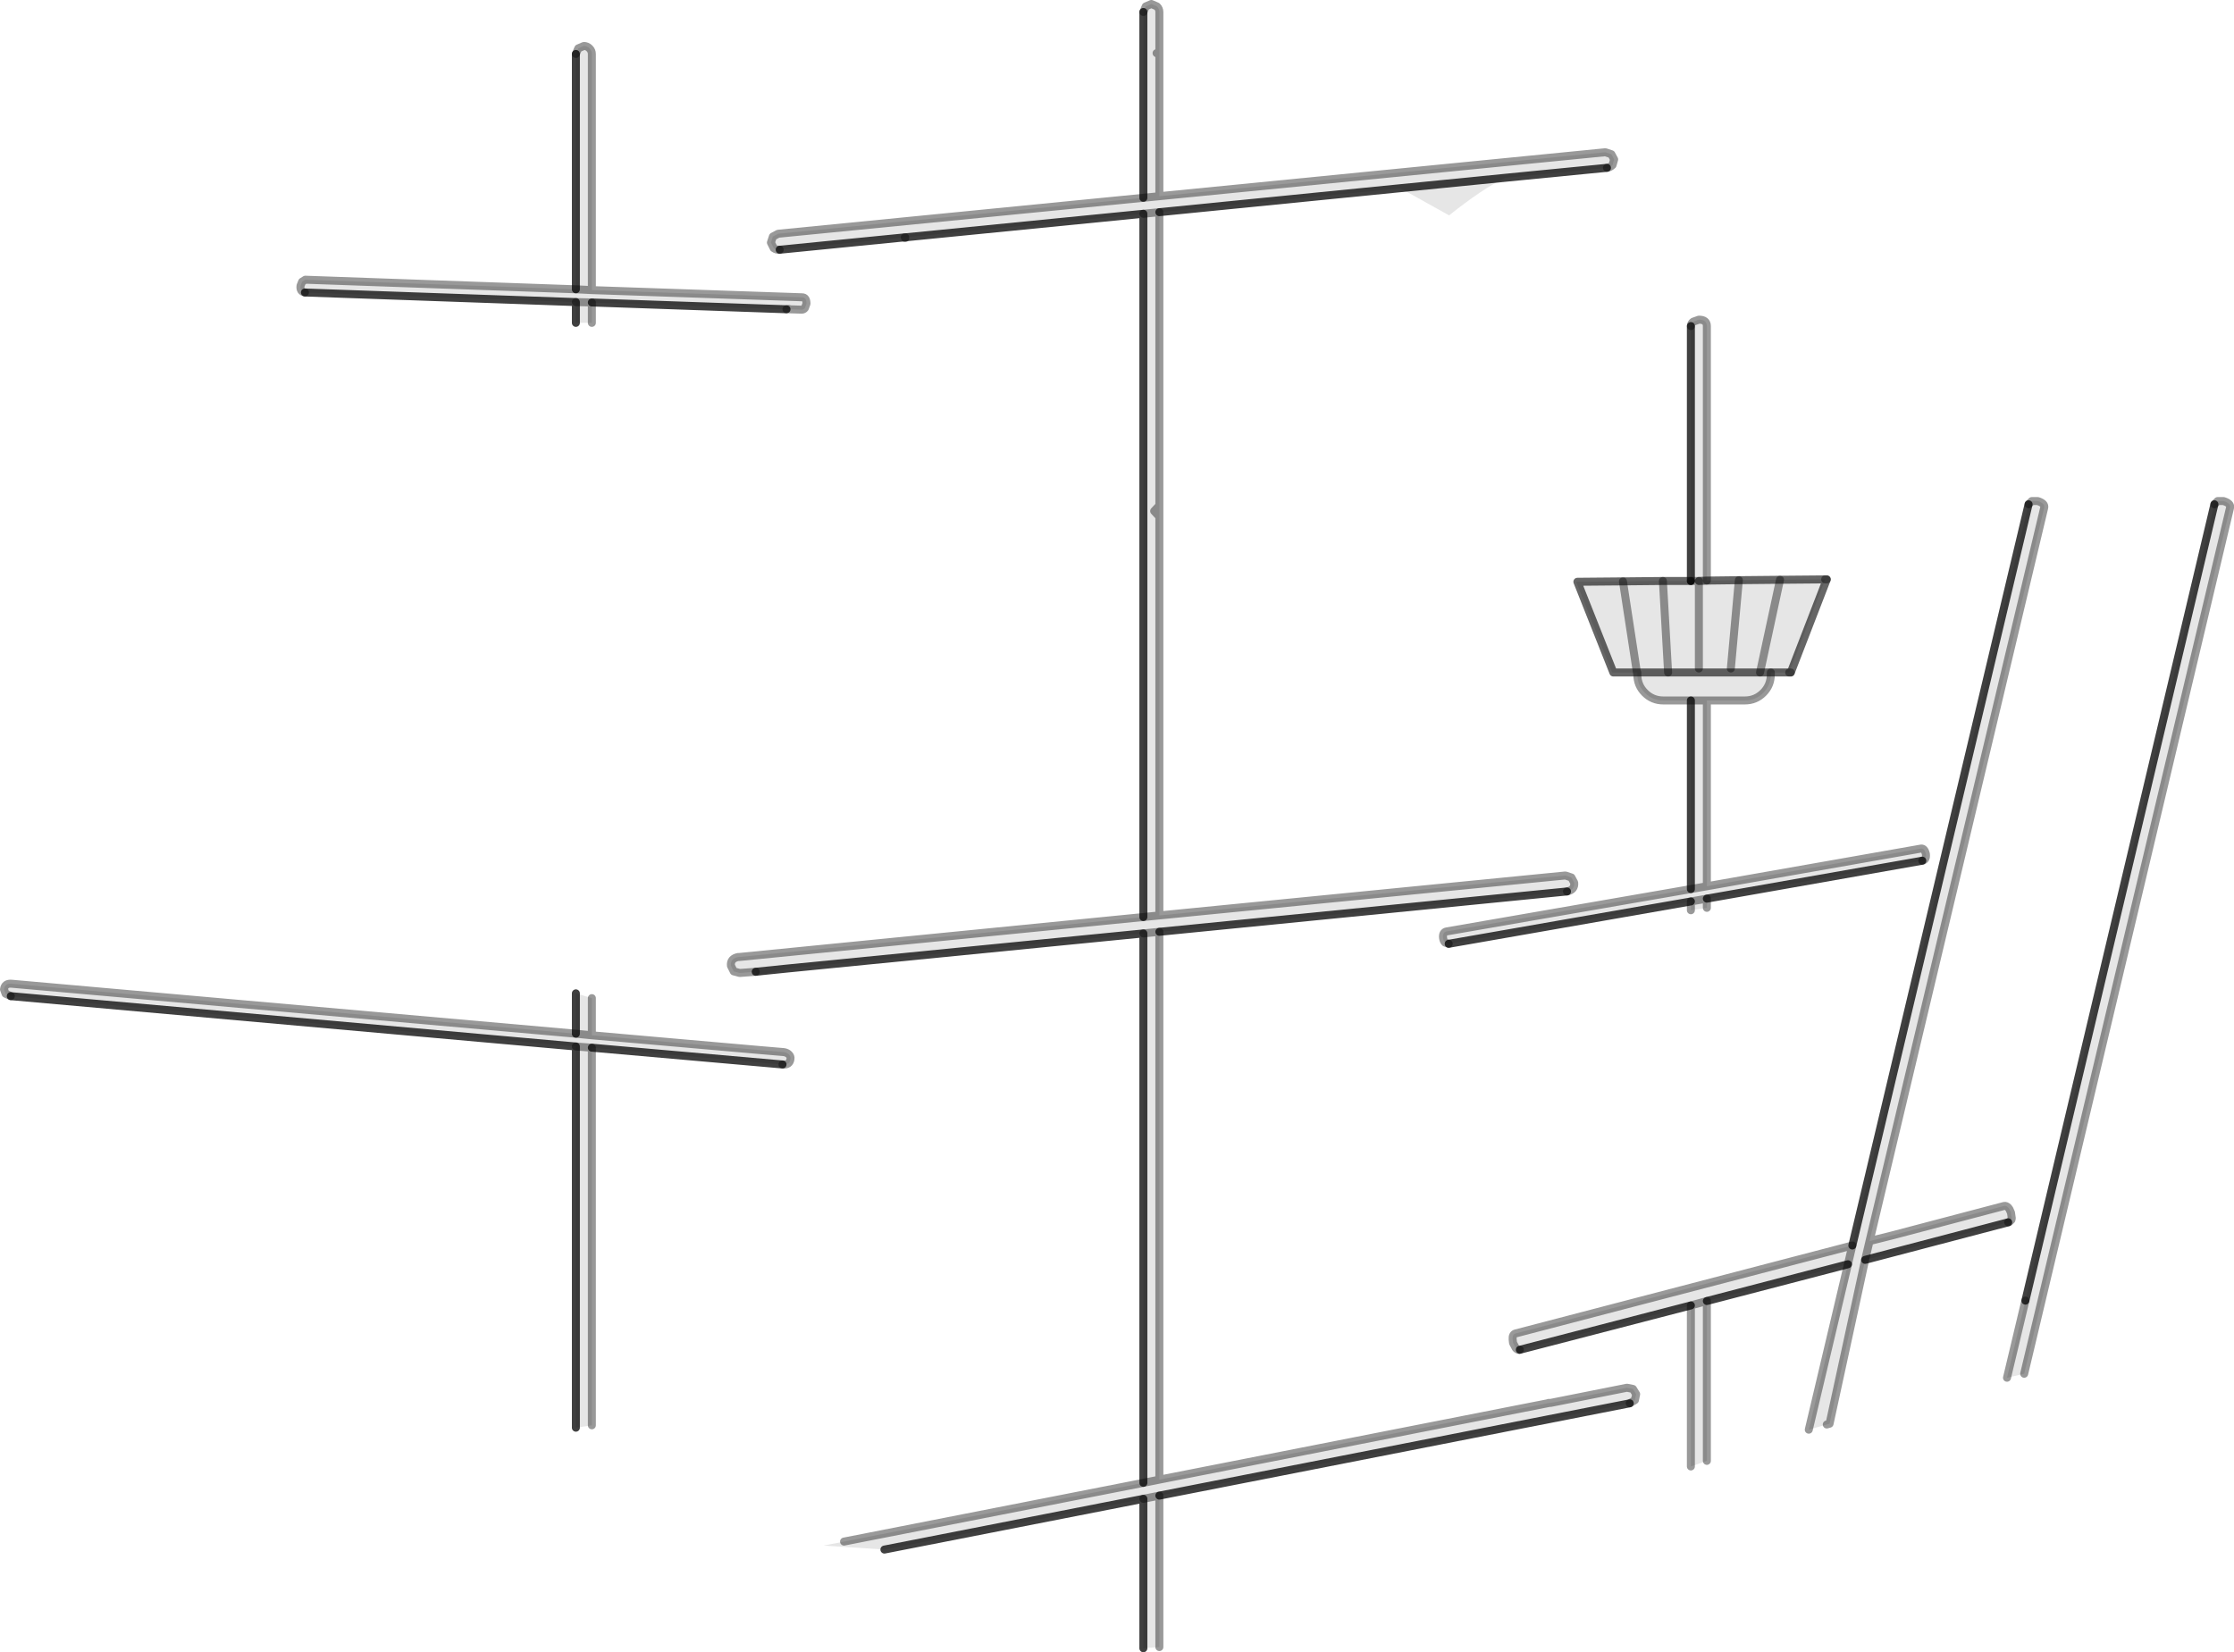 <?xml version="1.0" encoding="UTF-8" standalone="no"?>
<svg xmlns:xlink="http://www.w3.org/1999/xlink" height="206.75px" width="279.5px" xmlns="http://www.w3.org/2000/svg">
  <g transform="matrix(1.0, 0.0, 0.0, 1.0, 161.1, 118.95)">
    <path d="M-16.05 -94.4 L39.75 -99.9 40.5 -99.65 40.85 -99.0 40.65 -98.3 Q40.35 -98.0 39.95 -97.95 L27.2 -96.7 14.1 -95.4 27.2 -96.7 Q24.4 -95.35 20.2 -92.0 L14.1 -95.4 -16.05 -92.4 -18.05 -92.2 -16.05 -92.4 -16.05 -55.7 -16.05 -54.3 -16.05 -4.4 34.75 -9.4 35.5 -9.15 35.85 -8.5 Q35.95 -7.6 34.95 -7.4 L-16.05 -2.35 -18.05 -2.15 -16.05 -2.35 -16.05 66.2 32.75 56.6 32.9 56.6 42.45 54.7 43.2 54.85 43.6 55.5 43.45 56.25 42.8 56.65 -16.05 68.2 -18.05 68.6 -16.05 68.2 -16.05 87.15 -18.05 87.3 -18.05 68.6 -50.45 74.95 -58.05 74.45 -55.5 73.95 -18.05 66.6 -16.05 66.2 -18.05 66.6 -18.05 -2.15 -62.65 2.25 -66.55 2.65 -62.65 2.25 -66.4 3.2 -66.55 2.65 -68.55 2.8 -69.3 2.6 -69.65 1.9 Q-69.75 1.0 -68.75 0.8 L-68.6 0.8 -18.05 -4.2 -16.05 -4.4 -18.05 -4.2 -18.05 -92.2 -47.85 -89.25 -47.9 -89.25 -63.55 -87.7 Q-63.95 -87.65 -64.3 -87.9 L-64.65 -88.6 -64.4 -89.35 -63.75 -89.7 -18.05 -94.2 -16.05 -94.4 -18.05 -94.2 -18.05 -117.45 -17.75 -118.15 -17.05 -118.45 -16.35 -118.15 Q-16.05 -117.85 -16.05 -117.45 L-16.05 -112.2 -16.05 -112.1 -16.4 -112.3 -16.05 -112.2 -16.4 -112.3 -16.05 -112.1 -16.05 -94.4 M50.45 -78.15 Q50.45 -78.5 50.75 -78.7 L51.45 -78.95 Q52.45 -78.95 52.45 -78.15 L52.45 -46.3 56.45 -46.35 61.6 -46.4 67.25 -46.45 62.75 -34.8 60.45 -34.8 60.45 -34.55 Q60.45 -33.2 59.5 -32.25 58.55 -31.3 57.2 -31.3 L52.45 -31.3 52.45 -8.05 79.15 -12.75 Q79.65 -12.9 79.85 -12.1 79.95 -11.35 79.4 -11.25 L52.45 -6.5 52.45 -5.35 50.45 -5.05 50.45 -6.15 20.15 -0.85 19.7 -1.0 Q19.5 -1.2 19.45 -1.55 19.35 -2.3 19.9 -2.4 L50.45 -7.7 50.45 -31.3 47.0 -31.3 Q45.65 -31.3 44.7 -32.25 43.75 -33.2 43.75 -34.55 L43.75 -34.8 43.7 -34.8 40.75 -34.8 40.6 -34.8 36.1 -46.15 36.25 -46.15 41.95 -46.2 46.95 -46.25 50.45 -46.25 50.45 -78.15 M52.45 -46.3 L51.45 -46.25 52.45 -46.3 M41.95 -46.2 L43.7 -34.8 41.95 -46.2 M43.75 -34.8 L47.6 -34.8 59.1 -34.8 60.45 -34.8 59.1 -34.8 47.6 -34.8 43.75 -34.8 M59.1 -34.8 L61.6 -46.4 59.1 -34.8 M52.45 -8.05 L50.45 -7.7 52.45 -8.05 M52.45 -6.5 L50.45 -6.15 52.45 -6.5 M50.45 -31.3 L52.45 -31.3 50.45 -31.3 M47.6 -34.8 L46.95 -46.25 47.6 -34.8 M55.45 -35.3 L56.45 -46.35 55.45 -35.3 M51.45 -46.25 L50.45 -46.25 51.45 -46.25 51.45 -35.3 51.45 -46.25 M36.25 -46.15 L40.75 -34.8 36.25 -46.15 M92.7 -55.85 L93.1 -56.25 93.85 -56.25 Q94.8 -55.95 94.65 -55.4 L72.8 36.35 75.6 35.65 89.65 31.95 Q89.9 31.9 90.15 32.15 L90.3 32.35 90.5 32.8 90.6 33.5 90.55 33.7 90.3 33.95 90.15 34.0 72.25 38.7 67.8 59.2 67.45 59.3 65.2 59.95 70.1 39.25 52.45 43.85 52.45 63.85 50.45 64.55 50.45 44.4 29.05 49.95 Q28.85 50.05 28.55 49.75 L28.2 49.1 28.15 48.65 Q28.1 48.0 28.55 47.9 L70.65 36.9 92.7 -55.85 M115.95 -55.85 L116.35 -56.25 117.1 -56.25 Q118.05 -55.95 117.9 -55.4 L92.15 52.95 90.0 53.45 92.3 43.8 115.95 -55.85 M72.25 38.7 L72.8 36.35 72.25 38.7 M70.65 36.9 L70.1 39.25 70.65 36.9 M52.45 43.85 L50.45 44.4 52.45 43.85 M-89.05 -112.2 L-88.75 -112.9 -88.05 -113.2 Q-87.65 -113.2 -87.35 -112.9 -87.05 -112.6 -87.05 -112.2 L-87.05 -82.65 -89.05 -82.75 -87.05 -82.65 -60.75 -81.75 Q-60.2 -81.75 -60.2 -80.95 L-60.4 -80.4 Q-60.55 -80.2 -60.8 -80.2 L-62.4 -80.25 -62.4 -80.3 -62.7 -80.25 -87.05 -81.1 -87.05 -78.55 -89.05 -78.55 -89.05 -81.15 -122.95 -82.35 Q-123.6 -82.45 -123.5 -83.2 L-123.3 -83.7 -122.9 -83.95 -89.05 -82.75 -89.05 -112.2 M-16.05 -54.3 L-16.7 -55.0 -16.05 -55.7 -16.7 -55.0 -16.05 -54.3 M-89.05 -81.15 L-87.05 -81.1 -89.05 -81.15 M-66.0 12.45 L-63.05 12.7 Q-62.65 12.75 -62.4 13.0 -62.15 13.25 -62.2 13.55 -62.3 14.35 -63.2 14.25 L-87.05 12.15 -87.05 59.4 -89.05 59.7 -89.05 12.0 -159.75 5.7 -160.4 5.4 -160.6 4.85 Q-160.5 4.05 -159.6 4.15 L-89.05 10.4 -89.05 5.35 -87.05 5.95 -87.05 10.6 -66.0 12.45 M-87.05 12.15 L-89.05 12.0 -87.05 12.15 M-87.05 10.6 L-89.05 10.4 -87.05 10.6" fill="#000000" fill-opacity="0.098" fill-rule="evenodd" stroke="none"/>
    <path d="M39.95 -97.95 Q40.35 -98.0 40.65 -98.3 L40.85 -99.0 40.5 -99.65 39.75 -99.9 -16.05 -94.4 -18.05 -94.2 -63.75 -89.7 -64.4 -89.35 -64.65 -88.6 -64.3 -87.9 Q-63.95 -87.65 -63.55 -87.7 M-47.9 -89.25 L-47.85 -89.25 -47.85 -89.15 -47.9 -89.25 M-18.05 -92.2 L-16.05 -92.4 -16.05 -55.7 -16.7 -55.0 -16.05 -54.3 -16.05 -55.7 M50.45 -78.15 Q50.45 -78.5 50.75 -78.7 L51.45 -78.95 Q52.45 -78.95 52.45 -78.15 L52.45 -46.3 M67.25 -46.45 L67.45 -46.45 M62.95 -34.8 L62.75 -34.8 M60.45 -34.8 L60.45 -34.55 Q60.45 -33.2 59.5 -32.25 58.55 -31.3 57.2 -31.3 L52.45 -31.3 52.45 -8.05 79.15 -12.75 Q79.65 -12.9 79.85 -12.1 79.95 -11.35 79.4 -11.25 M52.45 -6.5 L52.45 -5.35 M50.45 -5.05 L50.45 -6.15 52.45 -6.5 M20.15 -0.85 L19.7 -1.0 Q19.5 -1.2 19.45 -1.55 19.35 -2.3 19.9 -2.4 L50.45 -7.7 52.45 -8.05 M50.45 -31.3 L47.0 -31.3 Q45.65 -31.3 44.7 -32.25 43.75 -33.2 43.75 -34.55 L43.7 -34.8 41.95 -46.2 M34.95 -7.4 Q35.95 -7.6 35.85 -8.5 L35.5 -9.15 34.75 -9.4 -16.05 -4.4 -18.05 -4.2 -68.6 0.8 -68.75 0.8 Q-69.75 1.0 -69.65 1.9 L-69.3 2.6 -68.55 2.8 -66.55 2.65 M-18.05 -2.15 L-16.05 -2.35 -16.05 66.2 -18.05 66.6 -55.5 73.95 M43.75 -34.55 L43.75 -34.8 43.7 -34.8 M51.45 -46.25 L51.45 -35.3 M50.45 -46.25 L51.45 -46.25 M56.45 -46.35 L55.45 -35.3 M46.95 -46.25 L47.6 -34.8 M52.45 -31.3 L50.45 -31.3 M61.6 -46.4 L59.1 -34.8 M92.7 -55.85 L93.1 -56.25 93.85 -56.25 Q94.8 -55.95 94.65 -55.4 L72.8 36.35 75.6 35.65 89.65 31.95 Q89.9 31.9 90.15 32.15 L90.3 32.35 90.5 32.8 90.6 33.5 90.55 33.7 90.3 33.95 90.15 34.0 M72.25 38.7 L67.8 59.2 67.45 59.3 M65.2 59.95 L70.1 39.25 70.65 36.9 28.55 47.9 Q28.1 48.0 28.15 48.65 L28.2 49.1 28.55 49.75 Q28.85 50.05 29.05 49.95 M52.45 43.85 L52.45 63.85 M50.45 64.55 L50.45 44.4 52.45 43.85 M115.95 -55.85 L116.35 -56.25 117.1 -56.25 Q118.05 -55.95 117.9 -55.4 L92.15 52.95 M90.0 53.45 L92.3 43.8 M72.8 36.35 L72.25 38.7 M32.75 56.6 L32.9 56.6 32.65 56.6 32.75 56.6 -16.05 66.2 M-18.05 68.6 L-16.05 68.2 -16.05 87.15 M42.8 56.65 L43.45 56.25 43.6 55.5 43.2 54.85 42.45 54.7 32.9 56.6 M-16.05 -112.2 L-16.4 -112.3 -16.05 -112.1 -16.05 -112.2 -16.05 -117.45 Q-16.05 -117.85 -16.35 -118.15 L-17.05 -118.45 -17.75 -118.15 -18.05 -117.45 M-87.05 -82.65 L-87.05 -112.2 Q-87.05 -112.6 -87.35 -112.9 -87.65 -113.2 -88.05 -113.2 L-88.75 -112.9 -89.05 -112.2 M-89.05 -82.75 L-87.05 -82.65 -60.75 -81.75 Q-60.2 -81.75 -60.2 -80.95 L-60.4 -80.4 Q-60.55 -80.2 -60.8 -80.2 L-62.4 -80.25 -62.4 -80.3 -62.7 -80.25 M-87.05 -81.1 L-87.05 -78.55 M-122.95 -82.35 Q-123.6 -82.45 -123.5 -83.2 L-123.3 -83.7 -122.9 -83.95 -89.05 -82.75 M-87.05 -81.1 L-89.05 -81.15 M-16.05 -4.4 L-16.05 -54.3 M-16.05 -94.4 L-16.05 -112.1 M-66.0 12.45 L-63.05 12.7 Q-62.65 12.75 -62.4 13.0 -62.15 13.25 -62.2 13.55 -62.3 14.35 -63.2 14.25 M-87.05 12.15 L-87.05 59.4 M-159.75 5.7 L-160.4 5.4 -160.6 4.85 Q-160.5 4.05 -159.6 4.15 L-89.05 10.4 -87.05 10.6 -66.0 12.45 M-87.05 5.95 L-87.05 10.6 M-89.05 12.0 L-87.05 12.15" fill="none" stroke="#000000" stroke-linecap="round" stroke-linejoin="round" stroke-opacity="0.4" stroke-width="1.0"/>
    <path d="M52.45 -46.3 L56.45 -46.35 61.6 -46.4 67.25 -46.45 M67.45 -46.45 L62.95 -34.8 M62.75 -34.8 L60.45 -34.8 59.1 -34.8 47.6 -34.8 43.75 -34.8 M43.7 -34.8 L40.75 -34.8 36.25 -46.15 41.95 -46.2 46.95 -46.25 50.45 -46.25 M51.45 -46.25 L52.45 -46.3" fill="none" stroke="#000000" stroke-linecap="round" stroke-linejoin="round" stroke-opacity="0.6" stroke-width="1.0"/>
    <path d="M-63.55 -87.7 L-47.9 -89.25 M-47.85 -89.25 L-18.05 -92.2 -18.05 -4.2 M-16.05 -92.4 L14.1 -95.4 27.2 -96.7 39.95 -97.95 M79.4 -11.25 L52.45 -6.5 M50.45 -6.15 L20.15 -0.85 M50.45 -7.7 L50.45 -31.3 M50.45 -46.25 L50.45 -78.15 M-66.55 2.65 L-62.65 2.25 -18.05 -2.15 -18.05 66.6 M-16.05 -2.35 L34.95 -7.4 M90.15 34.0 L72.25 38.7 M70.1 39.25 L52.45 43.85 M50.45 44.4 L29.05 49.95 M70.65 36.9 L92.7 -55.85 M92.3 43.8 L115.95 -55.85 M-50.45 74.95 L-18.05 68.6 -18.05 87.3 M-16.05 68.2 L42.8 56.65 M-18.05 -117.45 L-18.05 -94.2 M-89.05 -112.2 L-89.05 -82.75 M-62.7 -80.25 L-87.05 -81.1 M-89.05 -78.55 L-89.05 -81.15 -122.95 -82.35 M-63.2 14.25 L-87.05 12.15 M-89.05 59.7 L-89.05 12.0 -159.75 5.7 M-89.05 10.4 L-89.05 5.35" fill="none" stroke="#000000" stroke-linecap="round" stroke-linejoin="round" stroke-opacity="0.749" stroke-width="1.0"/>
  </g>
</svg>
